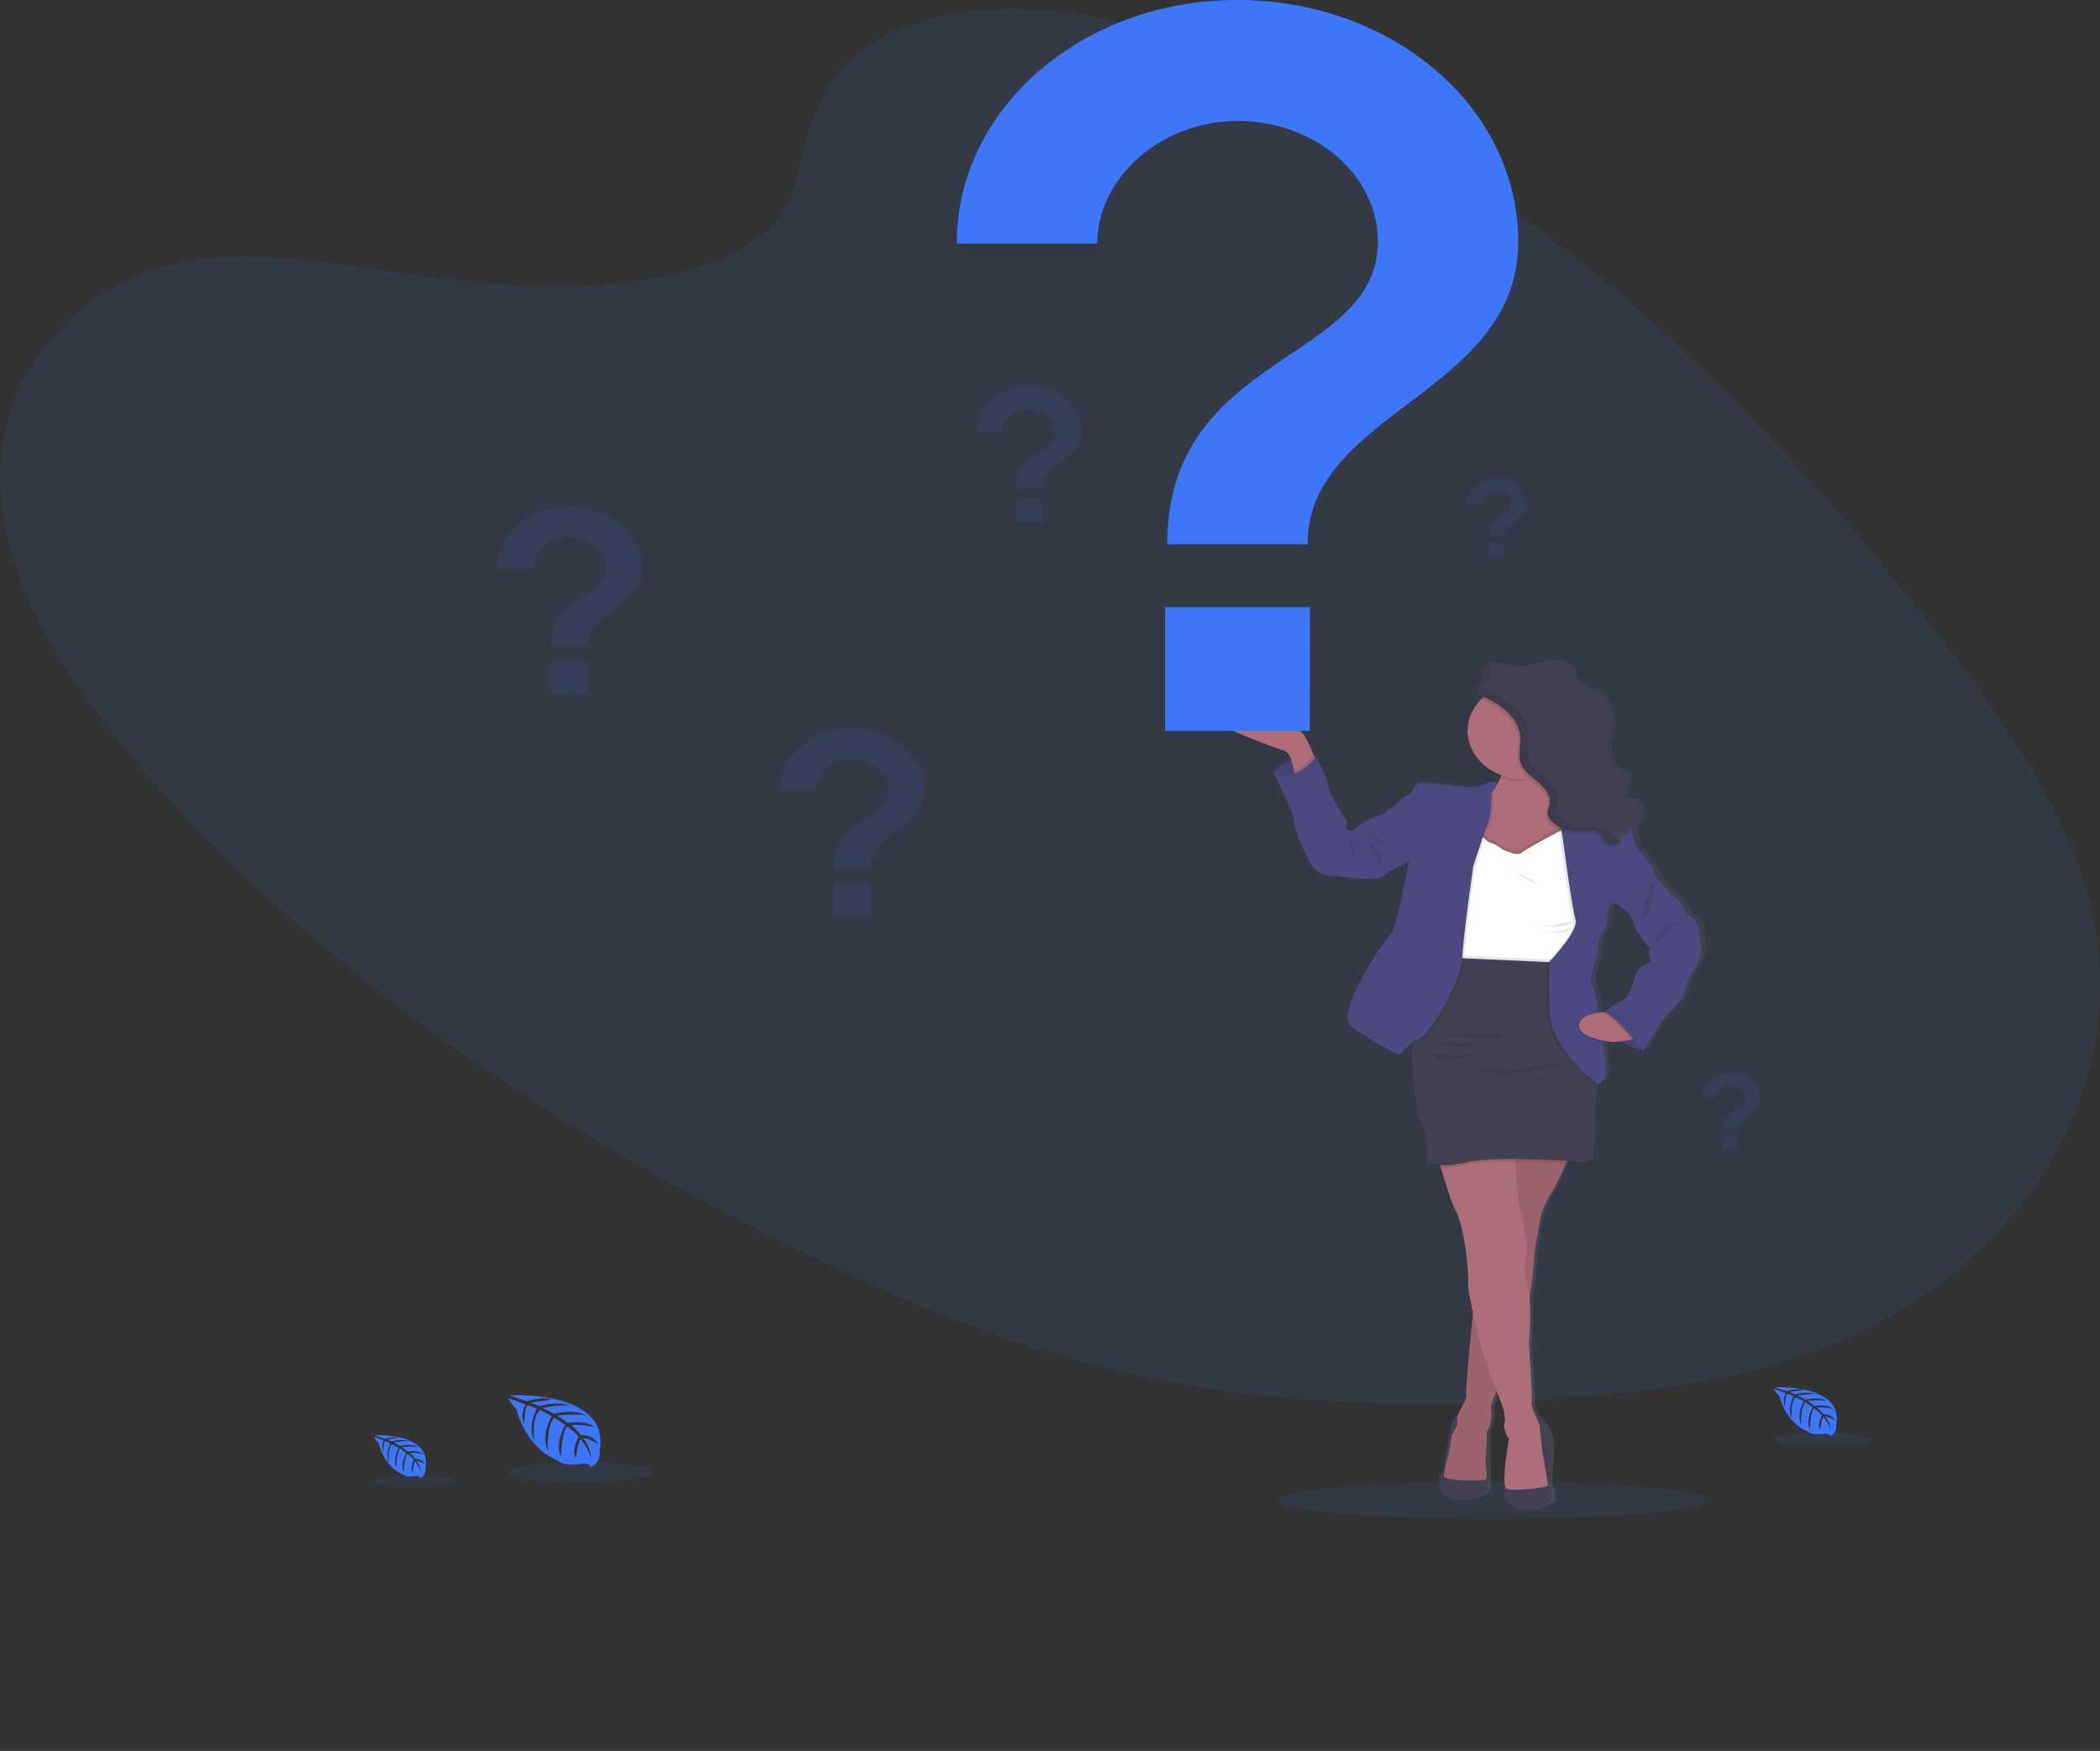 <?xml version="1.0" encoding="utf-8"?>
<!-- Generator: Adobe Illustrator 23.0.1, SVG Export Plug-In . SVG Version: 6.00 Build 0)  -->
<svg version="1.1" id="Layer_1" xmlns="http://www.w3.org/2000/svg" xmlns:xlink="http://www.w3.org/1999/xlink" x="0px" y="0px"
	 viewBox="0 0 1003.9 836.8" style="enable-background:new 0 0 1003.9 836.8;" xml:space="preserve">
<rect x="0" y="0" width="1003.9" height="836.8" fill="#333333" stroke="none"/>
<style type="text/css">
	.st0{opacity:0.1;fill:#3E76F9;enable-background:new    ;}
	.st1{fill:#3E76F9;}
	.st2{fill:url(#SVGID_1_);}
	.st3{fill:#4C4981;}
	.st4{opacity:0.1;enable-background:new    ;}
	.st5{fill:#AE6E79;}
	.st6{fill:#444053;}
	.st7{fill:#FFFFFF;}
</style>
<title>questions</title>
<ellipse class="st0" cx="713.5" cy="717" rx="102.6" ry="8.8"/>
<path class="st0" d="M439.5,10.6c45.2-14.6,100.2-2,147.1,16.2C734.1,84.2,841.6,193.1,927,304.1c30.9,40.2,60.3,82.1,71.9,127
	c23.7,91.3-38.1,185.8-143,218.9c-35.7,11.3-74.9,15.9-114.2,18.5c-69.8,4.6-142.1,2.8-211.4-14.2c-49.4-12.1-96.1-31.7-141-53.3
	C264.2,540.8,149.9,462.5,67.5,366.8C31.4,324.9,0.9,277.6,0,229.2s35.5-97,95.3-105.3c24.7-3.4,50.9,0.1,76.4,3.8
	c37.6,5.4,75.7,11,112.9,8.7c38.4-2.4,88.3-15.4,95.3-47.2C387.4,55,394.4,25.2,439.5,10.6z"/>
<path class="st1" d="M244,666.8c0,0,48.3-2.5,42.6,26.8c0,0,1.1,5.2-4.3,7.5c0,0-0.1-2.2-5-1.4c-1.7,0.3-3.5,0.3-5.2,0.2
	c-2.4-0.1-4.6-0.9-6.4-2.3l0,0c0,0-13.6-4.9-18.8-24.1c0,0-3.9-4.2-3.8-5.3l8.1,3c0,0-2.8,5.1-0.6,9.3c0,0,0.3-9.1,1.8-8.9
	c0.3,0,4.2,1.7,4.2,1.7s-4.8,8.9-1.2,15.3c0,0-1.4-10.9,2.7-14.7l5.7,2.9c0,0-5.6,9.2-1.8,16.6c0,0-1-11.5,3-15.9l5.2,3.5
	c0,0-5.3,9-2,15.2c0,0,0.4-13.4,3.2-14.4c0,0,4.5,3.5,5.2,4.9c0,0-3.6,6.6-1.4,10c0,0,1.4-8.9,2.5-8.9c0,0,4.5,5.9,5,9.9
	c0,0-0.2-6-3.9-10.5c0,0,4.4,0.7,6.9,3.1c0,0-0.7-4.2-8-4.5c0,0-3.7-4.5-4.8-4.7c0,0,7.3-0.5,11.7,1.2c0,0-3.9-3.9-13.1-2.2
	l-5.1-3.6c0,0,9.6-1.1,13.7,0.1c0,0-4.7-3.5-15.1-0.9l-5.6-2.9c0,0,8.2-1.5,13.1-1c0,0-5.2-2.4-14.7,0.2l-4-1.6c0,0,6-1,7.8-1.2
	s1.9-0.6,1.9-0.6c-3.8-0.6-7.7-0.2-11.3,1.1C252.3,669.9,243.9,667.3,244,666.8z"/>
<ellipse class="st0" cx="277.3" cy="703.7" rx="34.2" ry="5"/>
<path class="st1" d="M179.4,685.9c0,0,27.2-1.5,24,16c0.3,1.8-0.6,3.6-2.4,4.5c0,0,0-1.3-2.8-0.9c-1,0.2-2,0.2-3,0.1
	c-1.3-0.1-2.6-0.6-3.6-1.4l0,0c0,0-7.6-2.9-10.6-14.4c0,0-2.2-2.5-2.1-3.2l4.6,1.8c0,0-1.6,3.1-0.3,5.6c0,0,0.1-5.5,1-5.3
	c0.2,0,2.4,1.1,2.4,1.1s-2.7,5.3-0.7,9.2c0,0-0.8-6.5,1.5-8.8l3.2,1.7c0,0-3.1,5.5-1,9.9c0,0-0.5-6.9,1.7-9.5l2.9,2.1
	c0,0-3,5.4-1.1,9.1c0,0,0.2-8,1.8-8.6c0,0,2.6,2.1,3,2.9c0,0-2,3.9-0.8,6c0,0,0.8-5.3,1.4-5.3c0,0,2.5,3.5,2.8,5.9
	c-0.1-2.2-0.9-4.4-2.2-6.3c1.5,0.2,2.8,0.9,3.9,1.8c0,0-0.4-2.5-4.5-2.7c0,0-2.1-2.7-2.7-2.8c0,0,4.1-0.3,6.6,0.7
	c0,0-2.2-2.4-7.4-1.3l-2.9-2.2c0,0,5.4-0.7,7.7,0.1c0,0-2.6-2.1-8.5-0.6l-3.1-1.7c2.4-0.5,4.9-0.7,7.4-0.6c0,0-2.9-1.4-8.3,0.1
	l-2.2-0.9c0,0,3.4-0.6,4.4-0.7s1-0.3,1-0.3c-2.1-0.3-4.4-0.1-6.4,0.7C184,687.8,179.3,686.2,179.4,685.9z"/>
<ellipse class="st0" cx="198.1" cy="707.9" rx="19.3" ry="3"/>
<path class="st1" d="M848.8,663c0,0,32.8-1.7,29,18.2c0.4,2.1-0.8,4.1-2.9,5.1c0,0-0.1-1.5-3.4-1c-1.2,0.2-2.4,0.2-3.6,0.1
	c-1.6-0.1-3.1-0.6-4.4-1.6l0,0c0,0-9.2-3.3-12.8-16.4c0,0-2.7-2.9-2.5-3.6l5.5,2c0,0-1.9,3.5-0.4,6.4c0,0,0.2-6.2,1.2-6.1
	c0.2,0,2.9,1.2,2.9,1.2s-3.3,6.1-0.8,10.4c0,0-0.9-7.4,1.8-10l3.9,2c0,0-3.8,6.2-1.2,11.3c0,0-0.7-7.8,2-10.8l3.5,2.4
	c0,0-3.6,6.1-1.4,10.4c0,0,0.3-9.1,2.2-9.8c0,0,3.1,2.4,3.6,3.3c0,0-2.5,4.5-0.9,6.8c0,0,0.9-6.1,1.7-6.1c0,0,3.1,4,3.4,6.8
	c-0.1-2.5-1.1-5-2.7-7.1c1.8,0.3,3.4,1,4.7,2.1c0,0-0.5-2.8-5.5-3.1c0,0-2.5-3-3.2-3.2c0,0,5-0.4,8,0.8c0,0-2.7-2.7-8.9-1.5
	l-3.5-2.5c0,0,6.5-0.8,9.3,0.1c0,0-3.2-2.4-10.3-0.6l-3.8-2c0,0,5.6-1,8.9-0.7c0,0-3.5-1.6-10,0.1l-2.7-1.1c0,0,4.1-0.7,5.3-0.8
	s1.3-0.4,1.3-0.4c-2.6-0.4-5.2-0.1-7.7,0.7C854.5,665.1,848.7,663.3,848.8,663z"/>
<ellipse class="st0" cx="871.4" cy="688.1" rx="23.2" ry="3.4"/>
<linearGradient id="SVGID_1_" gradientUnits="userSpaceOnUse" x1="795.211" y1="84.719" x2="795.211" y2="491.097" gradientTransform="matrix(1 0 0 -1 -98.04 806.28)">
	<stop  offset="0" style="stop-color:#808080;stop-opacity:0.25"/>
	<stop  offset="0.54" style="stop-color:#808080;stop-opacity:0.12"/>
	<stop  offset="1" style="stop-color:#808080;stop-opacity:0.1"/>
</linearGradient>
<path class="st2" d="M816.1,452.4c-0.6-3.1-1-6.1-1.1-9.2c0-3.7-5.8-7-5.8-7s-3.6-7.2-6-8.3c-2.4-1.1-9.8-10.5-9.8-10.5
	c-0.1-1.9-0.9-3.7-2.2-5.1c-2.2-2.5-4.2-5.2-6.1-7.9l0,0c-1-1.1-0.5-1.8-2-8c-0.1-0.3-0.2-0.6-0.3-0.9c0-0.1-0.1-0.3-0.2-0.4
	c3.2-2.8,4.3-7,2.8-10.8c-0.3-0.7-0.8-1.4-1.4-1.9c-1.7-1.2-4.4-0.7-6.1-1.8l1.8-7.1c0.4-1.7,0.7-3.9-1.1-4.9
	c-0.7-0.3-1.3-0.5-2.1-0.6c-3-0.9-4.7-3.6-5.5-6.3c-0.7-2.5-1-5.2-0.6-7.8c0.3-2.5,1.2-5,1.5-7.5c0.6-4.7-0.7-9.4-3.7-13.3
	c-1.1-1.7-2.8-3.1-4.8-4c-1.8-0.7-4-0.9-5.7-1.7c-3.7-2.1-3.5-6.9-6.5-9.7c-3-2.8-8.2-2.8-12.6-1.8s-8.6,2.6-13.1,2.2
	c-2.9-0.3-5.5-1.4-8.4-1.7c-0.8-0.1-1.6,0-2.5,0.1v-0.1c-2.1,0.3-4.1,1.4-4.6,3.1c-0.1,0.4-0.2,0.8-0.1,1.3c0,1,0.3,2.1,0.3,3
	c0.1,0.8-0.2,1.6-0.8,2.1c-0.6,0.5-1.4,0.8-2,1.4c-0.5,0.4-0.8,1-0.7,1.6c0,1.5,2.2,2.9,3.7,3.5h0.1c-0.4,0.3-0.8,0.7-1.2,1.1
	c-4.3,4.2-6.6,9.6-6.6,15.2c0.1,9.2,6.5,17.5,16.2,21.1l-0.2,0.6c-0.4,1.1-0.9,2.2-1.5,3.3c-2.1-0.6-4.4-0.4-6.3,0.6
	c-2.9,1.7-8.5,1.6-9.9,1.3c-1.5-0.3-17-2-18.2-1.6c-1.2,0.4-3.7-1.5-5.3,1.1s-2.4,3.9-4,4.6s-4.5,2.7-4.1,3.1s-4.1,3-4.1,3
	s-3.8,3.5-6.1,3.9c-2.2,0.5-7,3.1-7,3.1l-5.5,3.7c0,0-4.1,0.5-2.8-1.9c1.2-2.4-2.2-5.5-2.2-5.5s-7-12.2-7-14.7s-5.7-13.3-5.7-13.3
	l-0.7-0.1L628,360c-1-2.6-2.4-5.7-3.5-7.5c-2-3.5-3.2-3.9-3.2-3.9s-24.1-15.7-39.7-10.9c-15.6,4.8,28.5,19,32.5,20.5
	c1.4,0.5,2.4,2.2,3.1,4.2c-3.5,1.5-6.5,3.8-8.5,6.7c0,0,9.6,18.4,9.8,22.9s6.6,17.3,6.6,17.3s2.4,9.5,15.1,8.9c0,0,17.6,2.8,21.5,0
	s7.3-5,9.2-5.3c1.4-0.4,2.6-1.1,3.5-2.1c0,0-5.8,31.9-8.7,34.6s-28.1,38.6-19.1,45c7.2,4.8,14.8,9.2,22.7,13c0.8,0.3,3.1-3,6.4-5.4
	c0,0.6,0,1.2,0,1.8c0.1,12.7,2,32.1,4.7,36.4c4,6.4,2.4,18.7,2.4,18.7c2.1,0.9,4.4,1.3,6.7,1.4c0.1,0.4,0.3,0.9,0.4,1.3
	c2.2,7.2,5.7,18.3,7.5,21.2c2.7,4.5,4.7,18.6,4.7,18.6s1.6,13.9,1,15.8c-0.2,0.7,0.8,6.5,2.5,13.9l0,0c-1,10-2.9,29.2-3.2,36.1l0,0
	c0,0.1,0,0.3,0,0.4v0.1c0,0.1,0,0.2,0,0.2c0,0.2,0,0.3,0,0.4l0,0c0,0.4,0,0.9,0.1,1.3c0.1,0.7,0.1,1.3-0.2,2
	c-0.7,1.9-1.6,3.8-2.7,5.6c-0.5,0.9-0.9,1.8-1.2,2.7c-1,0.4-2.2,1.3-2.9,3.6c-1.2,4.1-3.1,15.6-3.1,15.6s-0.8,7-2.2,8.6
	c-1.5,1.6-3,11.6,7.6,12.9c10.6,1.3,15.1-4.9,15.1-4.9l-0.4-27.8v-0.1c0.2-0.2,0.4-0.5,0.5-0.8v-0.1c0.1-0.1,0.2-0.3,0.2-0.4
	l0.1-0.2l0.2-0.3c0,0,0-0.1,0-0.1c1-2.7,1.3-5.5,0.9-8.3v-0.1v-0.2c0-0.1,0-0.1,0-0.2v-0.4c0-0.1,0-0.1,0-0.2c0-0.2,0-0.4,0.1-0.6
	c0.1-0.3,0-0.1,0-0.1l0.1-0.3v-0.1c0-0.1,0-0.2,0.1-0.3c0,0,0-0.1,0-0.1c0.1-0.4,0.2-0.9,0.3-1.2v-0.1l0.2-0.4l0,0
	c0.2-0.4,0.3-0.9,0.5-1.3v-0.1c0-0.1,0.1-0.3,0.2-0.4v-0.1c0.2-0.4,0.4-0.9,0.5-1.2l0-0.1l0.2-0.3l0-0.1l0.4-0.8l0,0l2.9,7.8
	c0,0,1.6,5.8,0.8,7.2s1,7.1,2.2,7.2l-1.2,7.2c-0.6,4-1,8-1.1,12c-0.1,0.5-0.2,0.9-0.2,1.1c-0.8,3.7,1.1,9.4,1.1,9.4
	c9.8,10.1,21.5,0.8,21.5,0.8s1.4-5.3,0-6.4c-1.4-1.1-0.8-4.9-0.8-4.9s0.6-9.5,0.7-16.4s-6.5-13-6.5-13l-0.4,0.3
	c-1.2-2.7-2.6-5.9-2.3-7.3c0.5-2.4-1.4-28.3-1.4-28.3c0.7-6.9,0.8-13.9,0.4-20.8l0,0c0.2-1.2,0.3-2.3,0.5-3.5
	c0.8-5.6,1.4-10.3,1.6-12.8l0,0v-0.3c0.1-0.7,0.1-1.1,0.1-1.4c0-0.9,0-1.9,0.1-2.9c0.2-3,0.8-6.3,0.8-6.3l2.6-13.7
	c0,0,2-6.7,4.8-10.4l0.3-0.5l0,0c0.1-0.2,0.2-0.3,0.3-0.5l0-0.1c0.1-0.2,0.2-0.4,0.3-0.6l0-0.1c0.4-0.7,0.8-1.5,1.3-2.3
	c0-0.1,0.1-0.1,0.1-0.2l0.3-0.7c0-0.1,0.1-0.2,0.1-0.3c0-0.1,0.2-0.4,0.3-0.7c0-0.1,0.1-0.2,0.1-0.3c0.1-0.3,0.3-0.5,0.4-0.8
	l0.2-0.4c0.1-0.2,0.2-0.4,0.3-0.6l0.2-0.5c0.1-0.1,0.1-0.3,0.2-0.4l0.3-0.6c0-0.1,0.1-0.2,0.1-0.3c0.7-1.5,1.4-3.1,2-4.4l0,0
	c0.2-0.4,0.4-0.9,0.5-1.2c6.4,0.3,10.7,0.6,10.7,0.6s2-12.4,1.4-20.6c-0.4-5.6,0.8-12.6,1.6-16.5c0.1-0.4,0.2-0.8,0.2-1.2l0.2,0.1
	c3.1,2.1,5.3-4.9,5.3-4.9s-0.8-6.5-2-14.5l-0.1-0.8c1.8,0.3,3.6,0.6,5.4,0.7c0,0,1-0.1,2.4-0.2c3.8,1.9,7.8,3.5,11.9,4.7l6.6-10.6
	c1.2-2.2,2.7-4.3,4.3-6.3c2-2.1,9.1-8.9,8.9-10.2s2.4-8.6,4.8-11.9S816.2,452.9,816.1,452.4z M788.5,460.5c-2.6,1-5.1,6.3-5.2,7.9
	c-0.1,1.6-2.9,8.6-5.7,9.5c-2.6,0.8-7.7,4.8-8.5,5.4c-0.8,0.1-1.8,0.2-2.7,0.3c-1.1-6.7-2.2-12.3-2.9-13.4c-2-3.2,2.2-13.4,2.2-13.4
	s0.4-10.3,3-12.7c2.6-2.4,2-8.6,2-8.6s0.6-2.5,0.9-3.7s3.7,0,3.7,0l0,0c0,0,6.7,3.2,7.7,8c1,4.8,8.3,13.1,8.3,13.1s-1.1,2.9,0,4.3
	S791.1,459.5,788.5,460.5z"/>
<path class="st3" d="M609,369.7c4.2-6,12-9.2,20-8.2v12.4h-8.7l-6.8-1.5L609,369.7z"/>
<path class="st4" d="M609,369.7c4.2-6,12-9.2,20-8.2v12.4h-8.7l-6.8-1.5L609,369.7z"/>
<path class="st5" d="M629.6,364.8l-10.7,6.5c0,0-0.1-1.3-0.4-3.1c-0.5-3.3-1.7-8.4-4.3-9.3c-3.9-1.5-47.4-15.7-32-20.5
	c15.4-4.8,39.1,10.9,39.1,10.9s1.2,0.4,3.2,3.9c1,1.8,2.4,5,3.4,7.5C629,362.9,629.6,364.8,629.6,364.8z"/>
<polygon class="st3" points="714.7,374.7 715.9,374.2 719.3,377.6 716.5,382.8 711.8,381.1 712.9,377 "/>
<path class="st6" d="M698.6,676c0,0-3.1-0.3-4.3,3.8s-3.1,15.6-3.1,15.6s-0.7,7-2.2,8.6c-1.5,1.6-2.9,11.6,7.5,12.8
	c10.4,1.3,14.9-4.8,14.9-4.8l-0.4-27.8L698.6,676z"/>
<path class="st6" d="M734.8,677.2c0,0,6.5,6.1,6.4,13c-0.1,6.9-0.7,16.3-0.7,16.3s-0.6,3.8,0.7,4.9c1.3,1.1,0,6.4,0,6.4
	s-11.5,9.3-21.2-0.8c0,0-1.9-5.7-1.1-9.4s3-20.3,3-20.3L734.8,677.2z"/>
<path class="st5" d="M751,550.4c0,0-6.6,16-9.4,19.7c-2.8,3.7-4.8,10.4-4.8,10.4l-2.6,13.7c-0.5,3.1-0.8,6.1-0.9,9.2
	c0.1,3.1-6.4,47.9-6.4,47.9l-10.3,11.4c0,0-4.5,8-3.8,11.3c0.7,3.3-0.5,8.6-2,10.2c0,0-0.2,10.4-0.6,12.7c-0.4,2.3,1.3,8.9,0,10.1
	c-1.3,1.2-19.3,0.6-19.8-1.3s2.2-11.1,2.2-11.1l1.6-8.9c0,0,3.2-4.9,2.5-6.5s1.3-5.3,1.5-5.6c0.1-0.3,3.4-5.5,2.8-7.5
	s3.8-44.8,3.8-44.8l12.6-76.7L751,550.4z"/>
<path class="st4" d="M751,550.4c0,0-1,2.4-2.4,5.6c-2.2,5-5.3,11.9-7,14.1c-2.8,3.7-4.8,10.4-4.8,10.4l-2.6,13.7
	c-0.5,3.1-0.8,6.1-0.8,9.2c0,1.2-0.9,9-2.1,17.9c-1.8,13.6-4.2,30.1-4.2,30.1l-10.3,11.4c0,0-0.5,0.9-1.2,2.2
	c-1.3,2.6-3.1,6.8-2.6,9c0.7,3.3-0.5,8.6-2,10.2c0,0-0.2,10.4-0.6,12.7s1.3,8.9,0,10.1s-19.3,0.6-19.8-1.3
	c-0.5-1.9,2.2-11.1,2.2-11.1l1.6-8.9c0,0,3.2-4.9,2.4-6.5c-0.7-1.6,1.3-5.3,1.5-5.6s3.4-5.5,2.8-7.5c-0.5-1.5,2-26.7,3.2-38.6
	c0.4-3.7,0.6-6.2,0.6-6.2l10.8-66l0.9-5.3l0.9-5.4L751,550.4z"/>
<path class="st5" d="M740,709.9c0.1,1.2-17.2,2.9-19.7,1.6s0-17.1,0-17.1l1.1-7.2c-1.2-0.1-3-5.8-2.2-7.2s-0.7-7.2-0.7-7.2l-2.9-7.8
	l-1.8-4.8c-2.9-5.5-7-21.1-9.6-32.7c-1.6-7.3-2.7-13.1-2.4-13.8c0.6-1.9-1-15.8-1-15.8s-2-14.1-4.6-18.6c-1.8-2.9-5.3-14-7.4-21.2
	c-1.1-3.7-1.9-6.3-1.9-6.3s18.5-1.3,29.7-1.8c5.2-0.2,8.8-0.2,8.3,0.1c-0.4,0.4-0.5,2.3-0.5,5.1c0,7.3,1.2,20.1,2.5,23.5
	c1.7,4.8,3.4,19.1,2.7,20.5c-0.7,1.4-0.5,10.6-0.5,10.6c1.3,3.7,2,7.6,2.2,11.5c0.4,6.9,0.3,13.8-0.4,20.7c0,0,1.8,25.8,1.3,28.2
	c-0.5,2.4,3.9,10.1,3.9,11.6s1.2,11.6,1.2,11.6S740,708.7,740,709.9z"/>
<path class="st5" d="M749.7,400.1l-2.1,2l-1.4,1.3l-8,7.5l-20.7,2l-11-2.5l-2.7-0.6c0,0,0-4.8,0.5-10.5c0.7-7.4,2.4-16.3,6.4-18.7
	c2-1.4,3.6-3.1,4.7-5.1c0.8-1.4,1.5-2.8,2-4.3c0.1-0.2,0.1-0.4,0.2-0.6c0.9-2.6,1.5-5.2,1.9-7.9c0,0,2.6-1.3,6.3-2.7
	c9.6-3.9,26.1-9.2,20.3,2.7c-0.8,1.8-1.6,3.5-2.2,5.4c-0.1,0.3-0.2,0.5-0.2,0.8c-1.9,6.7-0.7,10.7,0.8,12.9l0,0
	c0.2,0.4,0.5,0.8,0.8,1.1c0.4,0.5,0.9,0.9,1.4,1.2l2.4,13.1l0.2,1.1L749.7,400.1z"/>
<path class="st4" d="M746.2,363.2C745.1,365.5,746.7,361.3,746.2,363.2c-4.4,2.7-14.6,10.3-20.4,10.3c-3.9,0-5.1-0.6-8.4-1.9
	c1-2.7,1.7-5.6,2.2-8.4C719.5,363.2,754.1,346.6,746.2,363.2z"/>
<path class="st5" d="M755,349.3c0,11.8-10.3,21.7-23.9,23c-0.9,0.1-1.8,0.1-2.8,0.1c-14.7,0-26.7-10.4-26.7-23.1
	c0-12.8,11.9-23.1,26.7-23.1C743,326.1,755,336.5,755,349.3L755,349.3z"/>
<path class="st4" d="M758.8,451.7l-3.8,8.6c0,0-3.1,0.1-7.9,0.2c-16.3,0.5-52.1,1-53.7-2.6c-0.4-0.9-0.5-1.9-0.6-2.9
	c-0.2-5.5,2.8-14,2.8-14s1.7-17,1.7-17.7c0-0.7-1.5-12.6-1.5-12.6l2.9-9.5l8.2-5c0,0,3.7,4.9,5.9,5.3s5.1,2.8,5.1,2.8
	s7.2,3.8,9.5,1.7c2.3-2.1,20.4-11.5,20.4-11.5l9.5,9.1L758.8,451.7z"/>
<path class="st7" d="M758.8,453.1l-3.8,8.6c0,0-3.1,0.1-7.9,0.3h-0.5c-2.1,0.1-4.5,0.1-7,0.2c-12.9,0.3-30.7,0.3-40-0.9
	c-3.5-0.4-5.8-1.1-6.2-1.9c-0.2-0.5-0.4-1-0.4-1.6c-0.1-0.4-0.1-0.9-0.1-1.3c-0.2-5.5,2.8-14,2.8-14s1.7-17,1.7-17.7
	s-1.5-12.6-1.5-12.6l2.9-9.5l5.6-3.4l2.6-1.6c0.9,1.1,1.8,2.2,2.8,3.2c0.8,0.9,1.8,1.6,3.1,2.1c2.2,0.4,5.1,2.8,5.1,2.8
	s7.2,3.8,9.5,1.7c1.8-1.6,12.8-7.5,17.8-10.1c1.6-0.8,2.6-1.3,2.6-1.3l1.3,1.2l8.3,7.9L758.8,453.1z"/>
<path class="st4" d="M629.6,364.8l-10.7,6.5c0,0-0.1-1.3-0.4-3.1c5.3-1.9,8.5-6.2,9.4-7.5C629,362.9,629.6,364.8,629.6,364.8z"/>
<path class="st3" d="M667,386.7l-2.3-0.5c0,0-3.8,3.5-6,3.9s-6.8,3.1-6.8,3.1l-5.4,3.7c0,0-4,0.5-2.8-1.9c1.2-2.4-2.2-5.5-2.2-5.5
	s-6.8-12.2-6.8-14.7c0-2.5-5.7-13.3-5.7-13.3s-7.1,12-20.1,8.2c0,0,9.4,18.3,9.7,22.9c0.2,4.6,6.5,17.3,6.5,17.3s2.3,9.4,14.9,8.9
	c0,0,17.4,2.8,21.2,0s7.2-5,9-5.3s3.4-2.1,3.4-2.1v-12.6L667,386.7z"/>
<path class="st4" d="M645.3,398.7c0,0,3.1,9.9,1.1,10.9L645.3,398.7z"/>
<path class="st4" d="M747,461.9c-16.3,0.5-52.1,1-53.7-2.6c-0.4-0.9-0.5-1.9-0.6-2.9l53.2,2.4L747,461.9z"/>
<path class="st4" d="M751,550.4c0,0-1,2.4-2.4,5.6c-6.8-0.4-15.7-0.7-24.2-0.8c-3,0-5.9,0-8.7,0.1c-5.9,0.2-11,0.6-14.2,1.4
	c-4.1,1.1-8.4,1.6-12.7,1.4c-1.1-3.7-1.9-6.3-1.9-6.3s18.5-1.3,29.7-1.8l0.9-5.4L751,550.4z"/>
<path class="st6" d="M765.4,511.6l-2.1,3.8c0,0-0.3,1.1-0.7,2.9c-0.8,3.9-2,10.9-1.5,16.5c0.6,8.2-1.3,20.6-1.3,20.6s-45-3.3-58.2,0
	s-19.7,0-19.7,0s1.6-12.3-2.3-18.7c-2.7-4.3-4.5-23.7-4.6-36.4c0-5.9,0.3-10.3,1.2-11.2c2.7-2.9,14.2-31.5,14.2-31.5l2.6,0.1l7,0.3
	l39.8,1.8l6.2,0.3l0.7,1.7L765.4,511.6z"/>
<path class="st3" d="M785.2,498.8l0.4,3.4c0,0-19.7-5.6-18.7-12.4s0-6.1,0-6.1l15.8,1.2L785.2,498.8z"/>
<path class="st4" d="M785.2,498.8l0.4,3.4c0,0-19.7-5.6-18.7-12.4s0-6.1,0-6.1l15.8,1.2L785.2,498.8z"/>
<path class="st4" d="M658.4,401.5c2,1.5,4.4,2.6,6.9,3.1c-0.7-0.1-1.4-0.4-2-0.9c-1.4-0.9-2.8-1.8-4.1-2.7c-1.1-0.7-2.5-2-3.8-2.3
	C656.3,399.7,657.3,400.6,658.4,401.5z"/>
<path class="st4" d="M658.7,405.9c0.6,0.6,1.1,1.3,1.5,2.1c0.6,2.2,0.6,4.4-0.1,6.6L657,408c-0.5-1.1-1.1-2.3-1.8-3.3
	c-0.3-0.5-2.1-2.4-1.9-2.8C653.9,400.7,658.1,405.3,658.7,405.9z"/>
<path class="st4" d="M746.9,442.5c2.2-0.2,4.2-1,5.8-2.3c-3.2,0.4-6.3,1.5-9.5,2c-3,0.6-6.1,0.3-8.9-0.7
	C737.9,443.1,743,443.1,746.9,442.5z"/>
<path class="st4" d="M737.7,423.1c-0.6,0.1-1.2-0.1-1.7-0.4c-2.4-1.2-4.8-2.5-7.2-3.8c-2.3-1.3-5.1-2.6-7.1-4.2
	C726.6,418.5,731.1,421.7,737.7,423.1z"/>
<path class="st4" d="M744.5,445.6c1.3,0.1,2.6,0,3.8-0.3c1.3-0.2,2.4-0.9,3.1-1.8c-0.5-0.1-0.9,0-1.3,0.2c-3.9,1.4-8.1,1.9-12.3,1.3
	C739.8,445.7,742.4,445.6,744.5,445.6z"/>
<path class="st4" d="M721.3,494.8c-2.5,0.7-5.2,1.1-7.8,1.3c-2.1,0.1-4.1,0-6.2-0.1l-10-0.5l-5-0.3c-0.6,0-3,0-1.8-1
	c0.6-0.5,3.9-0.2,4.8-0.2c1.7,0,3.3-0.1,5-0.1c3.3,0,6.6,0,9.9,0.2C714,494.3,717.6,494.5,721.3,494.8z"/>
<path class="st4" d="M709.7,499.1c-1.7-0.1-3.9,0.8-5.6,1c-2,0.2-3.9,0.3-5.9,0.2c-3.9-0.1-7.7-0.8-11.4-2
	C694.4,498.7,702.1,498.9,709.7,499.1z"/>
<path class="st4" d="M688.3,503.7c0.7,0.1,1.5,0.3,2.2,0.5c4.2,1,8.7,0.1,13-0.8c-1.1,1.4-3,2-4.9,2.4c-3.1,0.7-6.4,0.8-9.6,0.3
	c-1-0.2-3.5-0.5-4-1.4C684.1,503.4,687.4,503.6,688.3,503.7z"/>
<path class="st4" d="M712,510.5c1.3,0.2,2.5,0.5,3.7,0.9c4.8,1,9.7-0.4,14.5-1.3c5.7-1.1,11.6-1.6,17.5-1.4c-1,0-2.7,0.8-3.8,1.1
	c-1.3,0.4-2.7,0.7-4.1,1c-2.7,0.6-5.4,1-8.2,1.4c-5.6,0.7-11.2,0.9-16.8,0.6c-2.6-0.1-7,0.1-9.2-1
	C707.6,510.7,709.8,510.3,712,510.5z"/>
<path class="st4" d="M713.8,379.7c0,0,0.2,9.8-1.6,14.2c-0.6,1.4-1.5,3.9-2.5,6.8c-1.1,3.2-2.2,6.7-3.1,9.5s-1.5,4.7-1.5,4.7
	s-4.1,29.2-5.2,43.1c0,0.2,0,0.5-0.1,0.7c-0.1,0.8-0.2,1.6-0.3,2.4c-2.4,13.8-16.1,35.1-20.7,36.8c-1.4,0.6-2.8,1.4-3.9,2.3
	c0-5.9,0.3-10.3,1.2-11.2c2.7-2.9,14.2-31.5,14.2-31.5l2.6,0.1c-0.1-0.4-0.1-0.9-0.1-1.3c-0.2-5.5,2.8-14,2.8-14s1.7-17,1.7-17.7
	s-1.5-12.6-1.5-12.6l2.9-9.5l5.6-3.4c0.7-7.4,2.4-16.3,6.4-18.7c2-1.4,3.6-3.1,4.7-5.1c0.8,0.1-0.7-0.5-0.7-0.5L713.8,379.7z"/>
<path class="st3" d="M715.9,374.2c-2.1-0.6-4.3-0.4-6.2,0.6c-2.8,1.7-8.3,1.6-9.8,1.3c-1.5-0.3-16.8-2-18-1.6
	c-1.2,0.4-3.7-1.5-5.3,1.1c-1.6,2.5-2.3,3.9-3.9,4.6c-1.6,0.6-4.4,2.7-4,3.1c0.4,0.4-4,3-4,3l8.9,25.2c0,0-5.8,31.8-8.6,34.6
	s-27.8,38.5-18.8,44.9c7.1,4.8,14.6,9.2,22.4,13c1,0.4,4.5-5.3,9.4-7.1c4.9-1.8,20.1-25.7,21-39.2c0.9-13.6,5.3-43.8,5.3-43.8
	s5.3-16.5,7.1-21c1.8-4.5,1.6-14.2,1.6-14.2L715.9,374.2z"/>
<path class="st4" d="M765.4,511.6l-2.1,3.8c0,0-0.3,1.1-0.7,2.9c-0.4,0-0.7-0.2-1-0.4c-3.1-2.1-21-18.1-21.9-32.4
	c-0.6-10.5-0.3-19.5-0.1-23.5c0.1-1.3,0.1-2,0.1-2.2l0,0c0,0,13.9-14.6,12.3-19.8c-1.6-5.2-5.3-33-5.3-33l-0.5-3.6l-0.9-6.2
	l-2.2-14.9l2.3,0.5c0.4,0.5,0.9,0.9,1.4,1.2l2.4,13.1l8.3,7.9l1.3,48l-3.8,8.6c0,0-3.1,0.1-7.9,0.3h-0.5L765.4,511.6z"/>
<path class="st3" d="M773.1,432.3c0,0-3.4-1.2-3.7,0s-0.9,3.7-0.9,3.7s0.6,6.2-2,8.6s-3,12.7-3,12.7s-4.1,10.2-2.2,13.4
	c0.7,1.2,1.8,6.9,2.9,13.9c0.7,4.3,1.4,9.1,2,13.5c1.1,7.9,1.9,14.5,1.9,14.5s-2.2,7-5.3,4.9s-21-18.1-21.9-32.4
	c-0.6-10-0.4-18.7-0.2-22.9c0.1-1.8,0.2-2.8,0.2-2.8s13.9-14.6,12.3-19.8s-5.3-33-5.3-33l-0.6-4.3l-0.7-4.6l-0.2-1l-2.2-14.7l0,0
	c0.4,0.1,14.1,2.8,15.9,4.3c1.8,1.6,13,3.8,13,3.8c3.4,0.8,6.1,3.2,6.9,6.2c0.1,0.3,0.2,0.6,0.3,0.9c1.5,6.2,1,6.9,2,8
	C783.6,406,773.1,432.3,773.1,432.3z"/>
<path class="st4" d="M766.4,498c-5-0.9-12.4-2.9-12.2-7.3c0.2-4.1,5.9-5.6,10.2-6.2C765,488.8,765.7,493.6,766.4,498z"/>
<path class="st5" d="M781.9,495.8c-0.2,0.4-1,0.7-2.1,1c-2.7,0.6-5.4,0.9-8.1,1.2c0,0-17-1.2-16.8-7.9c0.2-4.8,7.9-6.1,12.2-6.4
	c1-0.1,1.9-0.1,2.9-0.1C769.9,483.6,782.6,494.4,781.9,495.8z"/>
<path class="st4" d="M781.9,495.8c-0.2,0.4-1,0.7-2.1,1c-4.4-5.1-10.6-11.7-13.6-12.3l0.9-0.7c1-0.1,1.9-0.1,2.9-0.1
	C769.9,483.6,782.6,494.4,781.9,495.8z"/>
<path class="st3" d="M777.6,404.2l5,0.6c1.8,2.8,3.8,5.4,6,8c1.3,1.4,2.1,3.2,2.2,5.1c0,0,7.3,9.4,9.7,10.5s5.9,8.3,5.9,8.3
	s5.8,3.3,5.8,7c0.1,3.1,0.5,6.2,1.1,9.2c0.1,0.5-0.8,7.1-3.3,10.4s-4.9,10.6-4.8,11.9c0.1,1.3-6.8,8.1-8.8,10.2
	c-1.6,2-3.1,4.1-4.3,6.3l-6.5,10.6c0,0-13.7-17.5-18.7-18.5c0,0,5.6-4.7,8.4-5.5c2.8-0.8,5.5-7.8,5.6-9.4s2.6-6.9,5.1-7.8
	c2.6-0.9,3.9-1.9,2.8-3.4s0-4.3,0-4.3s-7.2-8.3-8.2-13c-1-4.7-7.6-8-7.6-8l-3.8-8.1L777.6,404.2z"/>
<path class="st4" d="M795.8,443.8c2.8-2,6.2-3.2,9.9-3.2c-2.3,0.3-4.8,0.8-6.5,2.2c-0.7,0.6-1.3,1.3-1.8,2c-0.6,0.7-5.3,5.9-6,5.1
	C790.2,448.6,794.8,444.5,795.8,443.8z"/>
<path class="st4" d="M784.7,438.8c1.5-0.1,2.9-0.9,3.5-2.1c0.6-1.2,1-2.5,1.1-3.8c0.4-2.2,0.9-4.3,1.5-6.4c0.4-0.8,0.3-1.8-0.2-2.6
	c-0.3-0.7-0.6-1.3-1.1-1.9c-0.9,0.9-1.2,2.9-1.5,4.1c-0.5,1.4-0.9,2.9-1.3,4.3C786.5,431,784.8,438.8,784.7,438.8z"/>
<path class="st4" d="M780.4,396c-0.5,0.6-1.1,1.1-1.7,1.5c-2,1.4-4.7,2.5-4.9,4.7c0.1,0.7,0,1.4-0.3,2.1c-0.6,1-2.2,0.9-3.5,0.7
	c-1.1-0.1-2.1-0.4-2.9-0.9c-1.3-1-1.4-2.7-2.4-3.9c-1.2-1.3-3.1-2-5-1.9c-1.9-0.1-3.7,0.3-5.6,0.4c-1.2,0.1-2.4,0-3.6-0.2
	c-0.4-0.1-0.8-0.1-1.2-0.2c-0.8-0.2-1.7-0.4-2.4-0.7c-0.4-0.1-0.8-0.3-1.2-0.5c-1.3-0.6-2.4-1.3-3.5-2.1c-1.8-1.5-3.3-3.5-3.2-5.6
	c0.1-1.3,0.8-2.5,1-3.9c0.8-3.7-2.1-7.3-5.2-10c-1.2-1.1-2.6-2.1-3.8-3.2c-1.9-1.5-3.5-3.4-4.5-5.5c-0.8-2.2-1.1-4.6-0.8-6.9
	c0.3-2.4,0.4-4.8,0.2-7.1c-0.9-8.4-9.2-14.9-17.5-18.4l-0.4-0.2c9.7-9.6,26.5-10.6,37.6-2.2c11.1,8.4,12.3,23,2.6,32.6
	c-1.3,1.3-2.7,2.4-4.3,3.5c-0.1,0.3-0.2,0.5-0.2,0.8c-1.9,6.7-0.7,10.7,0.8,12.9l0,0c0.4,0.1,14.1,2.8,15.9,4.3s13,3.8,13,3.8
	C776.8,390.6,779.5,393,780.4,396z"/>
<path class="st6" d="M706.3,328c0.5-0.5,1.4-0.8,1.9-1.4c1.7-1.6,0-4.3,0.6-6.4c0.7-2.4,4.1-3.4,6.9-3.2s5.5,1.4,8.3,1.7
	c4.4,0.4,8.6-1.2,12.9-2.2c4.3-1,9.4-1,12.4,1.8c2.9,2.8,2.7,7.7,6.4,9.7c1.7,0.9,3.8,1,5.7,1.7c2,0.9,3.7,2.3,4.8,4
	c2.9,3.9,4.2,8.6,3.6,13.3c-0.3,2.5-1.2,5-1.5,7.5c-0.3,2.6-0.1,5.3,0.6,7.8c0.8,2.6,2.4,5.4,5.4,6.2c0.7,0.1,1.4,0.3,2,0.6
	c1.7,0.9,1.5,3.1,1.1,4.9l-1.8,7.1c1.7,1.1,4.4,0.6,6,1.8c0.7,0.5,1.1,1.2,1.4,1.9c1.6,4.1,0.2,8.6-3.6,11.4c-2,1.4-4.7,2.5-4.9,4.7
	c0.1,0.7,0,1.4-0.3,2.1c-0.6,1-2.2,0.9-3.5,0.7c-1.1-0.1-2.1-0.4-2.9-0.9c-1.3-1-1.4-2.7-2.4-3.9c-1.2-1.3-3.1-2-5-1.9
	c-1.9-0.1-3.7,0.3-5.6,0.4c-4.3,0.2-8.6-1.2-11.8-3.7c-1.8-1.5-3.3-3.5-3.2-5.6c0.1-1.3,0.8-2.5,1-3.9c0.7-3.7-2.1-7.3-5.2-10
	c-3.1-2.7-6.8-5.2-8.3-8.7c-1.9-4.4-0.1-9.3-0.6-14c-0.9-8.4-9.2-14.9-17.5-18.4C707.3,332.2,704.2,330.1,706.3,328z"/>
<path class="st4" d="M771.7,400.8c-1.3-1-1.4-2.7-2.4-3.9c-1.2-1.3-3.1-2-5-1.9c-1.9-0.1-3.7,0.3-5.6,0.4c-4.4,0.2-8.6-1.2-11.8-3.7
	c-1.8-1.5-3.3-3.5-3.2-5.6c0.1-1.3,0.8-2.6,1-3.9c0.8-3.7-2.1-7.3-5.2-10c-3.1-2.7-6.8-5.2-8.3-8.7c-1.9-4.4,0-9.3-0.6-14
	c-0.9-8.4-9.2-14.9-17.5-18.4c-1.9-0.8-5.1-2.9-2.9-5c0.5-0.5,1.4-0.8,1.9-1.4c1.7-1.6,0-4.3,0.6-6.4c0.1-0.4,0.3-0.8,0.6-1.2
	c-2.1,0.3-4,1.4-4.5,3.1c-0.6,2.2,1.1,4.8-0.6,6.4c-0.6,0.5-1.4,0.8-1.9,1.3c-2.2,2.1,1,4.2,2.9,5c8.3,3.5,16.6,10,17.5,18.4
	c0.5,4.7-1.3,9.6,0.6,14c1.5,3.6,5.2,6.1,8.3,8.7c3.1,2.6,6,6.2,5.2,10c-0.4,1.3-0.8,2.6-1,3.9c-0.1,2.2,1.4,4.2,3.2,5.6
	c3.2,2.5,7.5,3.9,11.8,3.7c1.9-0.1,3.7-0.4,5.6-0.4c1.9-0.1,3.8,0.6,5,1.9c1,1.2,1.1,3,2.4,3.9c0.9,0.5,1.9,0.8,2.9,0.9
	c1.2,0.2,2.8,0.3,3.5-0.7c0.2-0.4,0.3-0.8,0.3-1.2C773.5,401.6,772.5,401.3,771.7,400.8z"/>
<path class="st1" d="M626.1,349.3H557v-59.1h69.2L626.1,349.3z M625.1,260.1H558c0-91.9,100.7-86.5,100.7-144.6
	c0-32-30.2-57.7-67.1-57.7s-67.1,27.6-67.1,58.6h-67.1C457.2,52.2,517.1,0.1,591.1,0c0.2,0,0.3,0,0.5,0
	c74.1,0,134.2,51.3,134.2,115.5C725.8,188.2,625.1,196.5,625.1,260.1L625.1,260.1z"/>
<path class="st0" d="M281.1,331.6h-17.8v-15.3h17.8V331.6z M280.9,308.7h-17.3c0-23.7,26-22.3,26-37.3c0-8.2-7.8-14.9-17.3-14.9
	c0,0,0,0,0,0c-9.5,0.2-17.1,6.9-17.3,15.1h-17.3c0.2-16.6,15.9-29.8,35-29.6c18.7,0.2,33.8,13.2,34.2,29.4
	C306.8,290.1,280.9,292.2,280.9,308.7L280.9,308.7z"/>
<path class="st0" d="M416.2,437.8h-17.8v-15.2h17.8V437.8z M416,414.8h-17.3c0-23.7,26-22.3,26-37.3c0-8.2-7.8-14.9-17.3-14.9
	c0,0,0,0,0,0c-9.5,0.1-17.2,6.8-17.4,15.1h-17.3c0.2-16.6,15.9-29.8,35-29.6c18.7,0.2,33.8,13.2,34.2,29.4
	C441.9,396.3,416,398.4,416,414.8z"/>
<path class="st0" d="M498.4,249.9h-12.9v-11h12.9V249.9z M498.2,233.2h-12.5c0-17.2,18.8-16.2,18.8-27c0-6-5.6-10.8-12.5-10.8
	c0,0,0,0,0,0c-6.9,0.1-12.4,5-12.5,10.9h-12.5c-0.1-12,11.1-21.8,25-21.8c13.9,0,25.1,9.7,25.2,21.7
	C517,219.8,498.2,221.3,498.2,233.2z"/>
<path class="st0" d="M719.2,265.4h-7.3v-6.2h7.3V265.4z M719.1,256H712c0-9.7,10.6-9.1,10.6-15.3c0-3.4-3.1-6.1-7-6.1
	c0,0-0.1,0-0.1,0c-3.9,0.1-7,2.8-7.1,6.2h-7.1c0.2-6.8,6.7-12.2,14.5-12c7.5,0.1,13.6,5.4,13.9,11.9
	C729.7,248.4,719.1,249.3,719.1,256z"/>
<path class="st0" d="M831,549.4h-7.3v-6.2h7.3V549.4z M830.9,540h-7.1c0-9.7,10.6-9.1,10.6-15.3c0-3.4-3.2-6.1-7.1-6.1
	c-3.9,0.1-7,2.8-7.1,6.2h-7.1c0.2-6.8,6.7-12.2,14.5-12c7.5,0.1,13.6,5.4,13.9,11.9C841.5,532.4,830.9,533.3,830.9,540L830.9,540z"
	/>
</svg>
